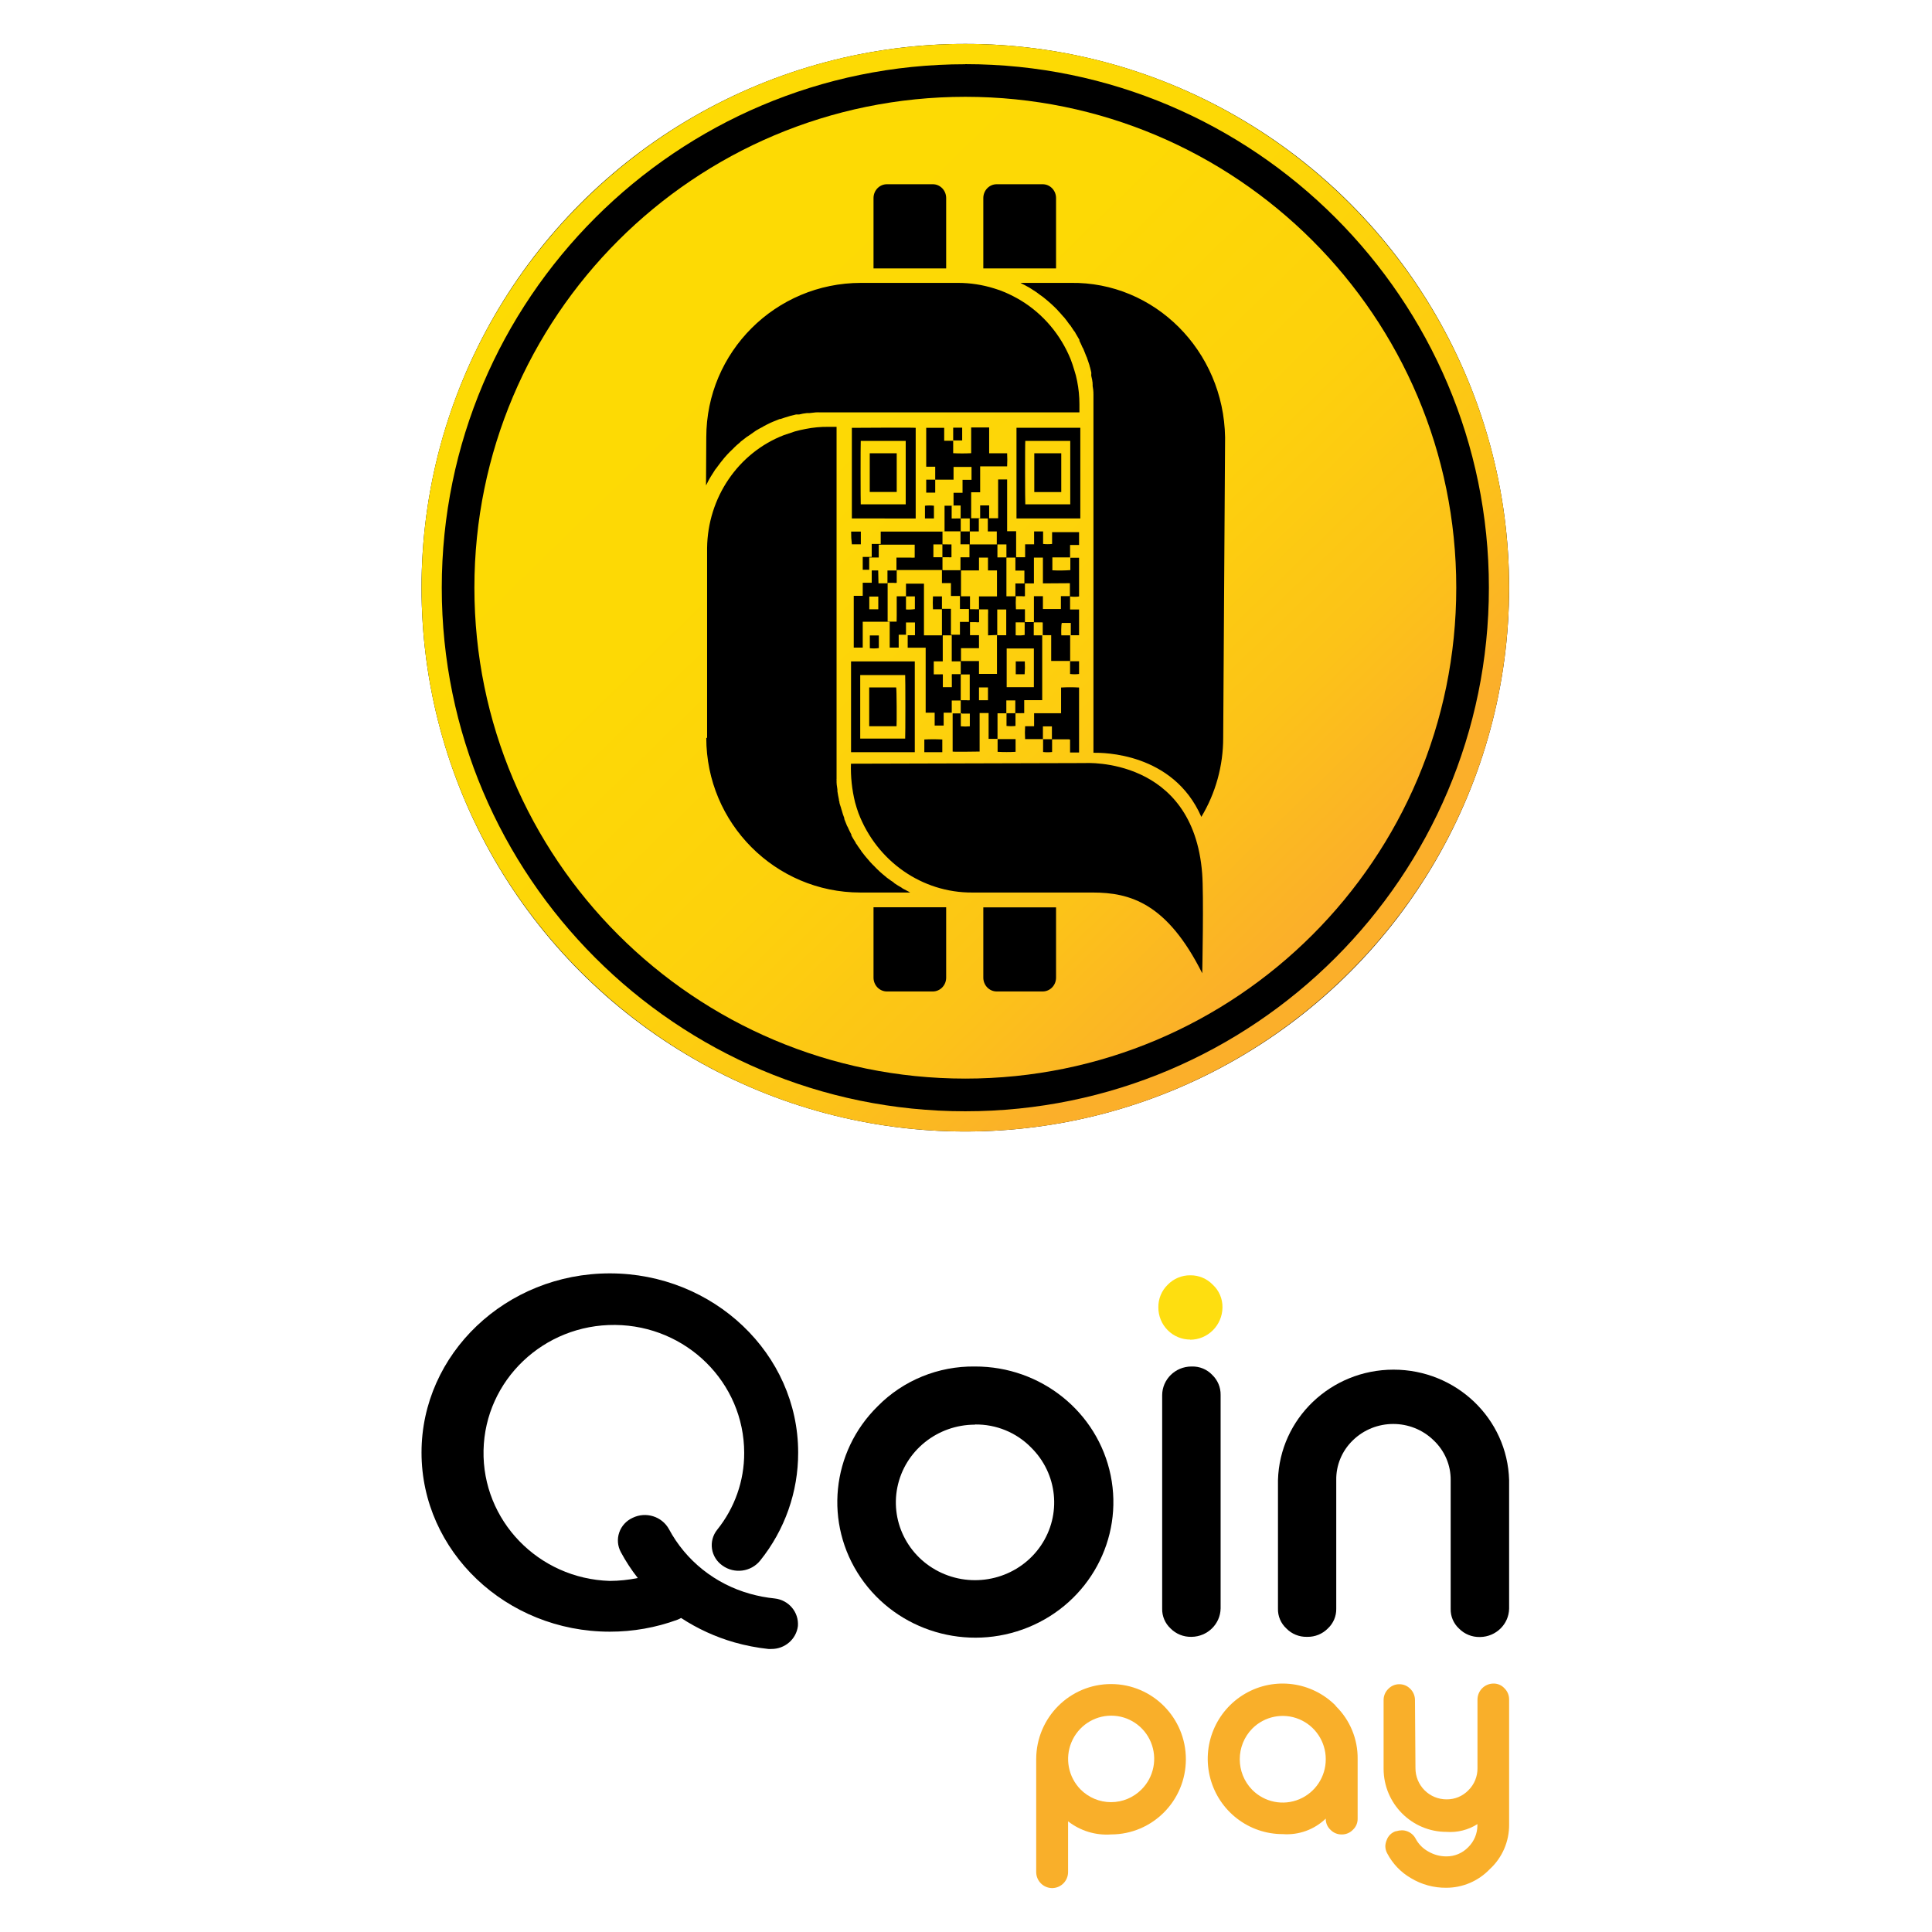 <svg width="128" height="128" viewBox="0 0 128 128" fill="none" xmlns="http://www.w3.org/2000/svg">
<g id="Horizontal">
<g id="Group 33">
<circle id="bg" cx="63.955" cy="38.937" r="36.028" fill="black"/>
<g id="Vector">
<path fill-rule="evenodd" clip-rule="evenodd" d="M27.927 38.934C27.927 58.8 44.089 74.965 63.955 74.965C83.822 74.965 99.983 58.794 99.983 38.934C99.983 19.074 83.822 2.909 63.955 2.909C44.089 2.909 27.927 19.068 27.927 38.934ZM29.268 38.94C29.268 19.818 44.827 4.256 63.955 4.256V4.25C83.083 4.25 98.643 19.806 98.643 38.934C98.643 58.062 83.095 73.625 63.955 73.625C44.815 73.625 29.268 58.062 29.268 38.94Z" fill="url(#paint0_linear_20_14302)"/>
<path d="M66.672 46.405V47.253H67.267C67.267 46.97 67.267 46.688 67.267 46.405H66.672Z" fill="url(#paint1_linear_20_14302)"/>
<path d="M63.651 46.392H64.045C64.112 46.402 64.18 46.402 64.247 46.392V44.683H63.651V46.405V46.392Z" fill="url(#paint2_linear_20_14302)"/>
<path d="M63.651 44.671V43.816H63.056C63.053 43.796 63.053 43.775 63.056 43.755C63.056 43.201 63.056 42.648 63.056 42.094H62.46V43.816H61.864V44.677H62.269C62.335 44.671 62.401 44.671 62.466 44.677V45.526H63.062V44.954C63.056 44.857 63.056 44.761 63.062 44.665H63.657L63.651 44.671Z" fill="url(#paint3_linear_20_14302)"/>
<path d="M59.41 40.791V39.943C59.41 39.801 59.41 39.654 59.41 39.506H60.024C60.02 39.486 60.02 39.465 60.024 39.444V38.737C60.024 38.737 60.024 38.688 60.024 38.67H61.215V41.338C61.215 41.467 61.215 41.596 61.215 41.726C61.215 41.855 61.215 41.971 61.215 42.094H62.406V40.441C62.406 40.441 62.406 40.391 62.406 40.367H61.811C61.796 40.082 61.796 39.797 61.811 39.512H62.406C62.406 39.549 62.406 39.586 62.406 39.617V40.231C62.406 40.268 62.406 40.305 62.406 40.336H63.002V41.941C63.002 41.978 63.002 42.015 63.002 42.051H63.598V41.203H64.194V40.348H63.598V39.487H63.002C63.002 39.395 63.002 39.303 63.002 39.211V38.633H62.406V37.766H59.41V38.614C59.341 38.627 59.27 38.627 59.202 38.614H58.808C58.805 38.651 58.805 38.688 58.808 38.725V41.184H59.404L59.41 40.791Z" fill="url(#paint4_linear_20_14302)"/>
<path d="M58.201 38.645H58.797V37.797H59.392V36.942H60.304C60.403 36.951 60.502 36.951 60.601 36.942V36.087H58.219V36.936H57.587V37.791H58.183L58.201 38.645Z" fill="url(#paint5_linear_20_14302)"/>
<path d="M70.913 37.772V36.93H69.722V37.784C70.119 37.805 70.516 37.8 70.913 37.772Z" fill="url(#paint6_linear_20_14302)"/>
<path d="M60.613 40.354V39.512H60.024C60.021 39.541 60.021 39.569 60.024 39.598V40.33C60.024 40.33 60.024 40.33 60.024 40.379C60.221 40.393 60.418 40.384 60.613 40.354Z" fill="url(#paint7_linear_20_14302)"/>
<path d="M62.436 36.069H61.84C61.84 36.216 61.84 36.85 61.84 36.917H62.436V36.069Z" fill="url(#paint8_linear_20_14302)"/>
<path d="M57.593 40.367H58.189V39.524H57.593V40.367Z" fill="url(#paint9_linear_20_14302)"/>
<path d="M63.651 47.247C63.651 46.97 63.651 46.694 63.651 46.411H63.056V47.266H63.616L63.651 47.247Z" fill="url(#paint10_linear_20_14302)"/>
<path d="M69.007 41.234H68.489V42.094H69.084C69.084 41.818 69.084 41.535 69.084 41.24L69.007 41.234Z" fill="url(#paint11_linear_20_14302)"/>
<path d="M70.317 42.094H70.943C70.94 42.06 70.94 42.025 70.943 41.99V41.375C70.943 41.338 70.943 41.307 70.943 41.271H70.347C70.299 41.369 70.305 42.021 70.317 42.094Z" fill="url(#paint12_linear_20_14302)"/>
<path d="M62.949 36.069H63.038V36.917C62.971 36.929 62.902 36.929 62.835 36.917H62.442C62.442 37.206 62.442 37.489 62.442 37.778H63.634V36.923H64.229V36.063H63.634V35.202H62.442V36.063L62.949 36.069Z" fill="url(#paint13_linear_20_14302)"/>
<path d="M60.024 41.24C60.024 41.24 60.024 41.24 60.024 41.277C60.024 41.547 60.024 41.818 60.024 42.088H60.619C60.619 41.806 60.619 41.523 60.619 41.24H60.024Z" fill="url(#paint14_linear_20_14302)"/>
<path d="M69.096 48.126V48.975H69.692C69.692 48.692 69.692 48.409 69.692 48.126H69.096Z" fill="url(#paint15_linear_20_14302)"/>
<path d="M66.678 36.93C66.678 36.647 66.678 36.364 66.678 36.069H66.082V36.93H66.678Z" fill="url(#paint16_linear_20_14302)"/>
<path d="M63.645 34.347C63.645 34.064 63.645 33.782 63.645 33.493H63.05V34.353L63.645 34.347Z" fill="url(#paint17_linear_20_14302)"/>
<path d="M63.651 34.347C63.651 34.636 63.651 34.919 63.651 35.208H64.247V34.347H63.651Z" fill="url(#paint18_linear_20_14302)"/>
<path d="M64.253 35.208V36.069H66.04C66.04 35.786 66.04 35.503 66.04 35.208H65.445V34.347H64.849V35.208H64.253Z" fill="url(#paint19_linear_20_14302)"/>
<path d="M66.678 36.93V39.432C66.678 39.432 66.678 39.475 66.678 39.506H67.273V38.657H67.869C67.869 38.375 67.869 38.092 67.869 37.803H67.273V36.942H66.678V36.93Z" fill="url(#paint20_linear_20_14302)"/>
<path d="M69.096 38.651V37.791C69.096 37.508 69.096 37.225 69.096 36.942H68.5V38.651H67.905C67.905 38.885 67.905 39.112 67.905 39.346V39.5C67.838 39.512 67.769 39.512 67.702 39.5H67.309C67.291 39.788 67.291 40.078 67.309 40.367H67.905V40.49C67.905 40.736 67.905 40.975 67.905 41.215H68.5V39.561C68.5 39.561 68.5 39.518 68.5 39.5H69.096V40.348H70.287C70.287 40.059 70.287 39.783 70.287 39.494H70.883C70.883 39.217 70.883 38.934 70.883 38.639L69.096 38.651Z" fill="url(#paint21_linear_20_14302)"/>
<path d="M67.887 42.07V41.234H67.291V42.088C67.49 42.108 67.69 42.102 67.887 42.07Z" fill="url(#paint22_linear_20_14302)"/>
<path fill-rule="evenodd" clip-rule="evenodd" d="M60.006 33.413H57.027C57.015 33.37 57.009 29.404 57.027 29.213H60.006V33.413ZM59.41 30.031H57.623V32.595H59.41V30.031Z" fill="url(#paint23_linear_20_14302)"/>
<path fill-rule="evenodd" clip-rule="evenodd" d="M70.907 33.413H67.929C67.911 33.37 67.905 29.404 67.929 29.213H70.907V33.413ZM70.311 30.031H68.524V32.601H70.311V30.031Z" fill="url(#paint24_linear_20_14302)"/>
<path fill-rule="evenodd" clip-rule="evenodd" d="M66.695 42.962H68.497V45.526H66.695V42.962ZM67.296 44.671H67.884C67.907 44.389 67.911 44.105 67.896 43.822H67.296V44.671Z" fill="url(#paint25_linear_20_14302)"/>
<path d="M63.729 47.259H63.657C63.654 47.286 63.654 47.313 63.657 47.339V48.071C63.657 48.071 63.657 48.108 63.657 48.12C63.855 48.139 64.055 48.139 64.253 48.12V47.278H63.735L63.729 47.259Z" fill="url(#paint26_linear_20_14302)"/>
<path fill-rule="evenodd" clip-rule="evenodd" d="M56.992 44.726H59.97C59.988 44.806 59.988 48.784 59.97 48.932H56.992V44.726ZM57.587 48.114H59.398C59.416 47.973 59.41 45.618 59.374 45.544H57.587V48.114Z" fill="url(#paint27_linear_20_14302)"/>
<path d="M64.861 45.544V46.392H65.456V45.544H64.861Z" fill="url(#paint28_linear_20_14302)"/>
<path d="M65.462 42.094V40.717C65.468 40.602 65.468 40.488 65.462 40.373H64.867C64.867 40.6 64.867 40.834 64.867 41.068V41.221C64.8 41.233 64.731 41.233 64.664 41.221H64.265V42.082H64.861V42.943H63.669V43.798H64.861V44.646H66.052V42.07L65.462 42.094Z" fill="url(#paint29_linear_20_14302)"/>
<path fill-rule="evenodd" clip-rule="evenodd" d="M31.43 38.934C31.43 20.974 45.995 6.414 63.955 6.414C81.916 6.414 96.481 20.968 96.481 38.934C96.481 56.901 81.916 71.46 63.955 71.46C45.995 71.46 31.43 56.894 31.43 38.934ZM65.147 13.122V17.783H69.966V13.122C69.966 12.616 69.569 12.206 69.078 12.206H66.034C65.544 12.206 65.147 12.616 65.147 13.122ZM57.873 13.122C57.873 12.616 58.27 12.206 58.761 12.206H61.805C62.293 12.209 62.686 12.618 62.686 13.122V17.783H57.873V13.122ZM57.045 18.742C51.386 18.742 46.793 23.323 46.793 28.979L46.775 32.158C46.793 32.131 46.809 32.102 46.823 32.072C46.882 31.943 46.954 31.808 47.025 31.685C47.05 31.65 47.072 31.613 47.091 31.574C47.142 31.497 47.189 31.421 47.237 31.344C47.285 31.267 47.332 31.19 47.383 31.113L47.448 31.033L47.722 30.664C47.749 30.625 47.779 30.587 47.812 30.553C48.035 30.263 48.282 29.994 48.55 29.748C48.581 29.71 48.615 29.675 48.652 29.643C48.761 29.534 48.876 29.432 48.997 29.336C49.021 29.318 49.069 29.262 49.069 29.262L49.498 28.93C49.53 28.907 49.564 28.887 49.599 28.869L49.968 28.61C50.008 28.587 50.046 28.56 50.081 28.531C50.236 28.438 50.397 28.346 50.564 28.266C50.57 28.235 50.611 28.235 50.611 28.235C50.707 28.178 50.808 28.128 50.908 28.08C50.957 28.056 51.005 28.032 51.052 28.008L51.195 27.947L51.654 27.762H51.708C51.886 27.701 52.065 27.639 52.244 27.59C52.291 27.579 52.336 27.565 52.381 27.547L52.738 27.461C52.764 27.466 52.79 27.466 52.816 27.461H52.941C53.109 27.417 53.28 27.386 53.453 27.369H53.614L54.073 27.319H54.156C54.184 27.313 54.212 27.313 54.239 27.319H71.515V26.784C71.515 26.264 71.463 25.744 71.36 25.235C71.314 24.993 71.252 24.755 71.175 24.522C71.104 24.276 71.02 24.03 70.931 23.796C70.265 22.166 69.108 20.801 67.631 19.904C67.295 19.703 66.947 19.524 66.588 19.369C66.349 19.266 66.105 19.178 65.856 19.105C65.083 18.865 64.28 18.742 63.473 18.742H57.045ZM70.824 48.981H69.704V49.823C69.506 49.845 69.306 49.845 69.108 49.823V48.969H67.917C67.898 48.684 67.898 48.399 67.917 48.114H68.512V47.253H70.299V45.55C70.696 45.526 71.094 45.526 71.491 45.55V49.854H70.895V49.006L70.824 48.981ZM67.279 48.096V47.253L67.857 47.247V46.386H69.049V42.082H69.644V43.791H70.895V44.603C70.892 44.619 70.892 44.636 70.895 44.652C71.093 44.678 71.293 44.678 71.491 44.652V43.81H70.901C70.898 43.783 70.898 43.757 70.901 43.73V42.088H71.491V40.379H70.895V39.518C71.093 39.545 71.293 39.545 71.491 39.518V36.954H70.895V36.106H71.491V35.257H69.704V36.038C69.506 36.059 69.306 36.059 69.108 36.038V35.208H68.512V36.063H67.917V36.917H67.321V35.196H66.725V31.765H66.129V34.335H65.534V33.486H64.938V34.335H64.342V32.613H64.938V30.898H66.725C66.74 30.609 66.74 30.32 66.725 30.031H65.534V28.322H64.342V30.025C63.946 30.046 63.548 30.046 63.151 30.025V29.201H62.555V28.346H61.364V30.922H61.96V31.777H61.364V32.638H61.96V31.777H63.175V30.935H64.366V31.789H63.771V32.65H63.175C63.173 32.662 63.173 32.675 63.175 32.687V33.505H62.579V35.22H58.35C58.348 35.233 58.348 35.245 58.35 35.257V36.038H57.754V36.899H57.158V37.747H57.754V38.608H57.158V39.475H56.563V42.906H57.158V41.191H58.945C58.943 41.203 58.943 41.215 58.945 41.228V42.906H59.541V42.051H60.137V42.912H61.328V47.216H61.924V48.071H62.52V47.216H63.115V49.793C63.181 49.819 64.398 49.8 64.786 49.794L64.902 49.793V47.241H65.498V48.95H66.086L66.088 48.969H66.094V49.811C66.491 49.832 66.888 49.832 67.285 49.811V48.969H66.094V48.95H66.086C66.085 48.928 66.085 48.905 66.088 48.883V47.352C66.085 47.321 66.085 47.29 66.088 47.259H66.684V48.096C66.882 48.117 67.081 48.117 67.279 48.096ZM63.151 28.371V29.182H63.747V28.334H63.151C63.149 28.346 63.149 28.359 63.151 28.371ZM62.43 48.993V49.836H61.239V48.993C61.636 48.972 62.033 48.972 62.43 48.993ZM60.607 49.836V43.822H56.384V49.836H60.607ZM57.629 42.943V42.101H58.225V42.937C58.017 42.967 57.807 42.969 57.599 42.943H57.629ZM57.033 35.22H56.39C56.387 35.502 56.403 35.783 56.438 36.063H57.033V35.22ZM56.438 34.347V28.346L56.559 28.345C57.243 28.341 60.581 28.318 60.667 28.346V34.353L56.438 34.347ZM61.281 33.505V34.347H61.876V33.505C61.678 33.483 61.479 33.483 61.281 33.505ZM67.345 34.347V28.34H71.574V34.347H67.345ZM46.847 36.315V48.889L46.793 48.883C46.793 54.539 51.368 59.132 57.003 59.132H60.298L60.22 59.083L59.833 58.88C59.795 58.86 59.759 58.835 59.726 58.806C59.565 58.714 59.41 58.622 59.267 58.524C59.237 58.504 59.211 58.479 59.19 58.45C59.058 58.369 58.931 58.281 58.808 58.185C58.767 58.16 58.729 58.129 58.695 58.093C58.409 57.869 58.14 57.622 57.891 57.355L57.79 57.257C57.688 57.153 57.581 57.03 57.48 56.907C57.457 56.887 57.437 56.864 57.42 56.839C57.348 56.76 57.283 56.675 57.218 56.59C57.171 56.529 57.125 56.468 57.075 56.409L57.073 56.404L57.072 56.398L57.07 56.393C57.069 56.388 57.066 56.384 57.042 56.351L57.009 56.304C56.987 56.272 56.964 56.239 56.939 56.206C56.879 56.122 56.814 56.033 56.759 55.941L56.752 55.933L56.741 55.92C56.717 55.892 56.688 55.858 56.688 55.824L56.65 55.763C56.566 55.629 56.48 55.491 56.408 55.357C56.412 55.337 56.412 55.316 56.408 55.296L56.393 55.267L56.354 55.191C56.297 55.081 56.238 54.966 56.193 54.859C56.177 54.81 56.153 54.765 56.122 54.724C56.062 54.57 56.002 54.416 55.937 54.263C55.939 54.242 55.939 54.222 55.937 54.201C55.869 54.029 55.811 53.852 55.764 53.672C55.744 53.627 55.73 53.58 55.723 53.531C55.71 53.486 55.694 53.441 55.678 53.396C55.644 53.296 55.609 53.198 55.609 53.101C55.58 53.058 55.58 52.996 55.58 52.996V52.965C55.538 52.781 55.508 52.596 55.478 52.406C55.484 52.369 55.484 52.332 55.478 52.295C55.472 52.244 55.465 52.193 55.457 52.141C55.441 52.039 55.425 51.936 55.425 51.834C55.422 51.779 55.422 51.723 55.425 51.668C55.419 51.646 55.419 51.623 55.425 51.6V28.279H54.889C54.379 28.272 53.87 28.32 53.37 28.42C53.125 28.463 52.887 28.524 52.655 28.586L51.94 28.826C48.907 29.997 46.883 32.972 46.847 36.315ZM62.686 60.11V64.771C62.686 65.274 62.293 65.683 61.805 65.687H58.761C58.27 65.687 57.873 65.277 57.873 64.771V60.11H62.686ZM69.966 64.771V60.116H65.147V64.771C65.147 65.277 65.544 65.687 66.034 65.687H69.078C69.569 65.687 69.966 65.277 69.966 64.771ZM79.652 64.482C77.323 59.84 74.886 59.132 72.384 59.132H64.42C61.091 59.155 58.091 57.061 56.872 53.863C56.789 53.636 56.718 53.396 56.652 53.162C56.444 52.325 56.352 51.462 56.378 50.598L71.902 50.555C71.902 50.555 79.05 50.118 79.646 57.866C79.759 59.237 79.652 64.482 79.652 64.482ZM79.592 54.121C80.539 52.548 81.04 50.734 81.04 48.883L81.165 28.979C81.074 23.235 76.49 18.653 70.925 18.742H67.613L67.696 18.791C67.827 18.853 67.952 18.92 68.083 18.994L68.197 19.055L68.655 19.351L68.739 19.412C68.858 19.504 68.983 19.597 69.102 19.677L69.215 19.769C69.501 19.998 69.773 20.245 70.031 20.507C70.066 20.541 70.098 20.578 70.127 20.617C70.198 20.687 70.26 20.759 70.321 20.83C70.357 20.872 70.393 20.914 70.43 20.956C70.454 20.974 70.502 21.029 70.502 21.029C70.615 21.171 70.728 21.312 70.83 21.466L70.913 21.558L71.157 21.927C71.165 21.936 71.174 21.946 71.183 21.956C71.211 21.986 71.241 22.018 71.241 22.05C71.273 22.105 71.306 22.16 71.339 22.215C71.398 22.313 71.458 22.411 71.515 22.517V22.579C71.586 22.72 71.658 22.874 71.717 23.015C71.748 23.056 71.772 23.102 71.789 23.151C71.854 23.304 71.914 23.458 71.973 23.612L72.003 23.673C72.04 23.77 72.071 23.867 72.103 23.966C72.128 24.043 72.153 24.121 72.182 24.202C72.188 24.248 72.2 24.294 72.218 24.337C72.239 24.402 72.253 24.471 72.268 24.539C72.278 24.587 72.289 24.636 72.301 24.681C72.304 24.712 72.304 24.743 72.301 24.774C72.295 24.819 72.295 24.864 72.301 24.909C72.343 25.066 72.373 25.227 72.39 25.389C72.383 25.411 72.383 25.434 72.39 25.456C72.392 25.495 72.392 25.534 72.39 25.573C72.394 25.596 72.397 25.619 72.401 25.641C72.422 25.774 72.444 25.909 72.444 26.04C72.438 26.061 72.438 26.082 72.444 26.102V49.873C72.447 49.873 72.463 49.873 72.49 49.873C73.011 49.869 77.72 49.835 79.592 54.121Z" fill="url(#paint30_linear_20_14302)"/>
<path d="M64.861 40.367V39.512H66.052V37.791H65.456V36.942H64.861V37.791H63.669C63.666 37.807 63.666 37.823 63.669 37.84V39.469C63.666 39.481 63.666 39.494 63.669 39.506H64.265C64.265 39.801 64.265 40.084 64.265 40.361L64.861 40.367Z" fill="url(#paint31_linear_20_14302)"/>
<path d="M66.07 40.379V42.088H66.666C66.666 41.978 66.666 40.459 66.666 40.379H66.07Z" fill="url(#paint32_linear_20_14302)"/>
</g>
<path id="Path" d="M78.865 88.75C78.302 88.753 77.76 88.529 77.362 88.128C76.964 87.728 76.741 87.183 76.744 86.616C76.735 86.052 76.959 85.511 77.362 85.119C77.756 84.712 78.3 84.485 78.865 84.492C79.426 84.486 79.964 84.713 80.353 85.119C80.771 85.506 81.004 86.055 80.992 86.627C80.977 87.81 80.019 88.761 78.844 88.761L78.865 88.75Z" fill="#FEDE10"/>
<g id="Vector_2">
<path fill-rule="evenodd" clip-rule="evenodd" d="M73.585 97.748C72.725 93.545 68.961 90.523 64.596 90.534C62.17 90.5 59.838 91.452 58.152 93.165C55.066 96.197 54.591 100.949 57.018 104.512C59.445 108.076 64.098 109.457 68.129 107.812C72.159 106.166 74.444 101.952 73.585 97.748ZM59.453 98.535C59.941 96.125 62.094 94.388 64.596 94.387V94.376C65.994 94.356 67.337 94.906 68.306 95.895C70.075 97.633 70.349 100.356 68.96 102.4C67.57 104.444 64.904 105.239 62.592 104.299C60.28 103.359 58.966 100.946 59.453 98.535Z" fill="black"/>
<path d="M78.964 90.534C79.472 90.52 79.961 90.72 80.308 91.085C80.676 91.435 80.879 91.919 80.869 92.422V106.562C80.851 107.595 80.003 108.427 78.952 108.445H78.919C78.407 108.453 77.915 108.254 77.557 107.894C77.188 107.552 76.984 107.072 76.997 106.573V92.433C77.003 91.389 77.861 90.543 78.924 90.534H78.964Z" fill="black"/>
<path d="M88.53 106.573C88.542 107.072 88.339 107.552 87.969 107.894C87.616 108.253 87.127 108.452 86.619 108.445H86.574C86.067 108.453 85.58 108.254 85.229 107.894C84.858 107.553 84.654 107.072 84.669 106.573V98.064C84.781 93.989 88.176 90.743 92.326 90.743C96.476 90.743 99.871 93.989 99.983 98.064V106.573C99.965 107.606 99.118 108.438 98.067 108.456H98.033C97.522 108.464 97.029 108.265 96.672 107.905C96.3 107.564 96.096 107.083 96.111 106.584V98.064C96.121 97.073 95.716 96.122 94.99 95.433C93.507 93.978 91.106 93.978 89.622 95.433C88.907 96.126 88.513 97.077 88.53 98.064V106.573Z" fill="black"/>
<path d="M51.322 105.902C50.772 105.846 50.228 105.743 49.697 105.594C47.382 104.948 45.437 103.398 44.318 101.306C43.852 100.464 42.794 100.134 41.919 100.557C41.498 100.747 41.174 101.099 41.026 101.53C40.877 101.961 40.916 102.434 41.135 102.836C41.457 103.437 41.832 104.01 42.255 104.548C41.643 104.673 41.02 104.737 40.395 104.74C35.666 104.593 31.938 100.733 32.036 96.086C32.135 91.439 36.023 87.735 40.755 87.781C45.486 87.827 49.299 91.605 49.305 96.253C49.312 98.104 48.68 99.903 47.511 101.355C47.228 101.711 47.105 102.166 47.172 102.613C47.238 103.06 47.489 103.461 47.864 103.722C48.652 104.291 49.757 104.145 50.364 103.392C52.001 101.354 52.887 98.832 52.88 96.236C52.88 89.692 47.276 84.364 40.401 84.364C33.525 84.364 27.927 89.692 27.927 96.236C27.927 102.781 33.531 108.103 40.401 108.103C41.931 108.105 43.45 107.837 44.883 107.311C44.966 107.278 45.047 107.239 45.124 107.195C46.212 107.908 47.405 108.454 48.66 108.813C49.393 109.021 50.143 109.166 50.902 109.248C50.967 109.254 51.032 109.254 51.098 109.248C51.992 109.258 52.752 108.607 52.863 107.735C52.938 106.815 52.256 106.003 51.322 105.902Z" fill="black"/>
</g>
<g id="Vector_3">
<path fill-rule="evenodd" clip-rule="evenodd" d="M68.651 124.047C68.663 124.621 69.125 125.082 69.696 125.091H69.723C70.293 125.079 70.751 124.619 70.763 124.047V120.667C71.574 121.3 72.59 121.61 73.615 121.536C76.349 121.533 78.565 119.306 78.567 116.558C78.569 113.81 76.356 111.58 73.622 111.573C70.887 111.566 68.663 113.785 68.651 116.533V124.047ZM76.252 115.433C76.693 116.505 76.447 117.739 75.628 118.556C75.093 119.095 74.367 119.398 73.609 119.398C72.851 119.398 72.125 119.095 71.59 118.556C70.781 117.733 70.542 116.503 70.984 115.435C71.427 114.367 72.463 113.67 73.615 113.667C74.769 113.664 75.811 114.362 76.252 115.433Z" fill="#F9AF2A"/>
<path fill-rule="evenodd" clip-rule="evenodd" d="M89.947 116.549C89.967 115.224 89.441 113.949 88.494 113.027V113.006C86.906 111.406 84.446 111.078 82.499 112.207C80.551 113.337 79.602 115.64 80.186 117.822C80.77 120.004 82.74 121.519 84.989 121.515C86.04 121.593 87.074 121.219 87.835 120.487C87.828 120.766 87.941 121.035 88.145 121.225C88.337 121.426 88.603 121.539 88.88 121.537H88.907C89.183 121.538 89.447 121.425 89.636 121.225C89.841 121.035 89.954 120.766 89.947 120.487V116.549ZM82.964 118.583C81.862 117.458 81.862 115.652 82.964 114.526C83.779 113.705 85.006 113.458 86.073 113.901C87.139 114.344 87.835 115.39 87.835 116.549C87.84 117.711 87.145 118.76 86.078 119.206C85.01 119.652 83.781 119.406 82.964 118.583Z" fill="#F9AF2A"/>
<path d="M93.778 117.14C93.775 117.69 93.992 118.219 94.379 118.608C94.767 118.998 95.293 119.215 95.841 119.212C96.386 119.219 96.91 119 97.289 118.605C97.679 118.22 97.895 117.69 97.887 117.14V112.595C97.893 112.013 98.363 111.543 98.943 111.54C99.219 111.533 99.485 111.647 99.672 111.852C99.873 112.046 99.985 112.315 99.983 112.595V120.88C99.993 122.005 99.526 123.081 98.698 123.839C97.947 124.624 96.909 125.068 95.825 125.069C94.997 125.079 94.183 124.858 93.474 124.429C92.807 124.043 92.264 123.474 91.906 122.789C91.827 122.645 91.784 122.483 91.781 122.318C91.785 122.181 91.814 122.046 91.868 121.919C91.965 121.636 92.189 121.415 92.472 121.323H92.505C92.625 121.285 92.749 121.265 92.875 121.263C93.004 121.262 93.131 121.286 93.25 121.334C93.485 121.426 93.679 121.601 93.795 121.826C93.984 122.18 94.271 122.47 94.622 122.663C94.99 122.88 95.409 122.994 95.835 122.991C96.374 122.993 96.89 122.776 97.267 122.389C97.662 122.005 97.884 121.476 97.882 120.924V120.853C97.272 121.24 96.555 121.42 95.835 121.367C93.535 121.367 91.67 119.495 91.667 117.183V112.639C91.664 112.359 91.776 112.09 91.977 111.895C92.167 111.695 92.431 111.582 92.706 111.584C92.983 111.581 93.249 111.694 93.441 111.895C93.638 112.092 93.748 112.36 93.746 112.639L93.778 117.14Z" fill="#F9AF2A"/>
</g>
</g>
</g>
<defs>
<linearGradient id="paint0_linear_20_14302" x1="9.435" y1="33.755" x2="58.89" y2="84.524" gradientUnits="userSpaceOnUse">
<stop stop-color="#FDDB03"/>
<stop offset="0.43" stop-color="#FDD905"/>
<stop offset="0.66" stop-color="#FDD10C"/>
<stop offset="0.84" stop-color="#FCC318"/>
<stop offset="0.99" stop-color="#FBB029"/>
<stop offset="1" stop-color="#FBAF2A"/>
</linearGradient>
<linearGradient id="paint1_linear_20_14302" x1="-6261.14" y1="23.633" x2="-279.773" y2="4335.51" gradientUnits="userSpaceOnUse">
<stop stop-color="#FDDB03"/>
<stop offset="0.43" stop-color="#FDD905"/>
<stop offset="0.66" stop-color="#FDD10C"/>
<stop offset="0.84" stop-color="#FCC318"/>
<stop offset="0.99" stop-color="#FBB029"/>
<stop offset="1" stop-color="#FBAF2A"/>
</linearGradient>
<linearGradient id="paint2_linear_20_14302" x1="-4908.96" y1="1640.59" x2="1073.13" y2="3765.47" gradientUnits="userSpaceOnUse">
<stop stop-color="#FDDB03"/>
<stop offset="0.43" stop-color="#FDD905"/>
<stop offset="0.66" stop-color="#FDD10C"/>
<stop offset="0.84" stop-color="#FCC318"/>
<stop offset="0.99" stop-color="#FBB029"/>
<stop offset="1" stop-color="#FBAF2A"/>
</linearGradient>
<linearGradient id="paint3_linear_20_14302" x1="-1711.3" y1="366.703" x2="276.103" y2="1433.08" gradientUnits="userSpaceOnUse">
<stop stop-color="#FDDB03"/>
<stop offset="0.43" stop-color="#FDD905"/>
<stop offset="0.66" stop-color="#FDD10C"/>
<stop offset="0.84" stop-color="#FCC318"/>
<stop offset="0.99" stop-color="#FBB029"/>
<stop offset="1" stop-color="#FBAF2A"/>
</linearGradient>
<linearGradient id="paint4_linear_20_14302" x1="-741.351" y1="-111.285" x2="-79.888" y2="733.838" gradientUnits="userSpaceOnUse">
<stop stop-color="#FDDB03"/>
<stop offset="0.43" stop-color="#FDD905"/>
<stop offset="0.66" stop-color="#FDD10C"/>
<stop offset="0.84" stop-color="#FCC318"/>
<stop offset="0.99" stop-color="#FBB029"/>
<stop offset="1" stop-color="#FBAF2A"/>
</linearGradient>
<linearGradient id="paint5_linear_20_14302" x1="-1267.18" y1="-124.528" x2="-85.096" y2="1305.68" gradientUnits="userSpaceOnUse">
<stop stop-color="#FDDB03"/>
<stop offset="0.43" stop-color="#FDD905"/>
<stop offset="0.66" stop-color="#FDD10C"/>
<stop offset="0.84" stop-color="#FCC318"/>
<stop offset="0.99" stop-color="#FBB029"/>
<stop offset="1" stop-color="#FBAF2A"/>
</linearGradient>
<linearGradient id="paint6_linear_20_14302" x1="-3954.73" y1="-1158.37" x2="-963.685" y2="3060.03" gradientUnits="userSpaceOnUse">
<stop stop-color="#FDDB03"/>
<stop offset="0.43" stop-color="#FDD905"/>
<stop offset="0.66" stop-color="#FDD10C"/>
<stop offset="0.84" stop-color="#FCC318"/>
<stop offset="0.99" stop-color="#FBB029"/>
<stop offset="1" stop-color="#FBAF2A"/>
</linearGradient>
<linearGradient id="paint7_linear_20_14302" x1="-5392.33" y1="675.086" x2="589.76" y2="4864.37" gradientUnits="userSpaceOnUse">
<stop stop-color="#FDDB03"/>
<stop offset="0.43" stop-color="#FDD905"/>
<stop offset="0.66" stop-color="#FDD10C"/>
<stop offset="0.84" stop-color="#FCC318"/>
<stop offset="0.99" stop-color="#FBB029"/>
<stop offset="1" stop-color="#FBAF2A"/>
</linearGradient>
<linearGradient id="paint8_linear_20_14302" x1="-5362.34" y1="673.019" x2="619.747" y2="4984.37" gradientUnits="userSpaceOnUse">
<stop stop-color="#FDDB03"/>
<stop offset="0.43" stop-color="#FDD905"/>
<stop offset="0.66" stop-color="#FDD10C"/>
<stop offset="0.84" stop-color="#FCC318"/>
<stop offset="0.99" stop-color="#FBB029"/>
<stop offset="1" stop-color="#FBAF2A"/>
</linearGradient>
<linearGradient id="paint9_linear_20_14302" x1="-5321.87" y1="696.051" x2="660.216" y2="5038.87" gradientUnits="userSpaceOnUse">
<stop stop-color="#FDDB03"/>
<stop offset="0.43" stop-color="#FDD905"/>
<stop offset="0.66" stop-color="#FDD10C"/>
<stop offset="0.84" stop-color="#FCC318"/>
<stop offset="0.99" stop-color="#FBB029"/>
<stop offset="1" stop-color="#FBAF2A"/>
</linearGradient>
<linearGradient id="paint10_linear_20_14302" x1="-6026.32" y1="202.95" x2="-44.232" y2="4483.28" gradientUnits="userSpaceOnUse">
<stop stop-color="#FDDB03"/>
<stop offset="0.43" stop-color="#FDD905"/>
<stop offset="0.66" stop-color="#FDD10C"/>
<stop offset="0.84" stop-color="#FCC318"/>
<stop offset="0.99" stop-color="#FBB029"/>
<stop offset="1" stop-color="#FBAF2A"/>
</linearGradient>
<linearGradient id="paint11_linear_20_14302" x1="-6038.42" y1="203.842" x2="-56.327" y2="4453.6" gradientUnits="userSpaceOnUse">
<stop stop-color="#FDDB03"/>
<stop offset="0.43" stop-color="#FDD905"/>
<stop offset="0.66" stop-color="#FDD10C"/>
<stop offset="0.84" stop-color="#FCC318"/>
<stop offset="0.99" stop-color="#FBB029"/>
<stop offset="1" stop-color="#FBAF2A"/>
</linearGradient>
<linearGradient id="paint12_linear_20_14302" x1="-6000.44" y1="-186.741" x2="-378.655" y2="4253.84" gradientUnits="userSpaceOnUse">
<stop stop-color="#FDDB03"/>
<stop offset="0.43" stop-color="#FDD905"/>
<stop offset="0.66" stop-color="#FDD10C"/>
<stop offset="0.84" stop-color="#FCC318"/>
<stop offset="0.99" stop-color="#FBB029"/>
<stop offset="1" stop-color="#FBAF2A"/>
</linearGradient>
<linearGradient id="paint13_linear_20_14302" x1="-1766.5" y1="246.69" x2="227.53" y2="1666.66" gradientUnits="userSpaceOnUse">
<stop stop-color="#FDDB03"/>
<stop offset="0.43" stop-color="#FDD905"/>
<stop offset="0.66" stop-color="#FDD10C"/>
<stop offset="0.84" stop-color="#FCC318"/>
<stop offset="0.99" stop-color="#FBB029"/>
<stop offset="1" stop-color="#FBAF2A"/>
</linearGradient>
<linearGradient id="paint14_linear_20_14302" x1="-5554.99" y1="533.769" x2="426.376" y2="4845.64" gradientUnits="userSpaceOnUse">
<stop stop-color="#FDDB03"/>
<stop offset="0.43" stop-color="#FDD905"/>
<stop offset="0.66" stop-color="#FDD10C"/>
<stop offset="0.84" stop-color="#FCC318"/>
<stop offset="0.99" stop-color="#FBB029"/>
<stop offset="1" stop-color="#FBAF2A"/>
</linearGradient>
<linearGradient id="paint15_linear_20_14302" x1="-6509.47" y1="-154.58" x2="-527.384" y2="4156.77" gradientUnits="userSpaceOnUse">
<stop stop-color="#FDDB03"/>
<stop offset="0.43" stop-color="#FDD905"/>
<stop offset="0.66" stop-color="#FDD10C"/>
<stop offset="0.84" stop-color="#FCC318"/>
<stop offset="0.99" stop-color="#FBB029"/>
<stop offset="1" stop-color="#FBAF2A"/>
</linearGradient>
<linearGradient id="paint16_linear_20_14302" x1="-5590.23" y1="523.462" x2="391.861" y2="4773.22" gradientUnits="userSpaceOnUse">
<stop stop-color="#FDDB03"/>
<stop offset="0.43" stop-color="#FDD905"/>
<stop offset="0.66" stop-color="#FDD10C"/>
<stop offset="0.84" stop-color="#FCC318"/>
<stop offset="0.99" stop-color="#FBB029"/>
<stop offset="1" stop-color="#FBAF2A"/>
</linearGradient>
<linearGradient id="paint17_linear_20_14302" x1="-5254.45" y1="761.247" x2="727.642" y2="5011.01" gradientUnits="userSpaceOnUse">
<stop stop-color="#FDDB03"/>
<stop offset="0.43" stop-color="#FDD905"/>
<stop offset="0.66" stop-color="#FDD10C"/>
<stop offset="0.84" stop-color="#FCC318"/>
<stop offset="0.99" stop-color="#FBB029"/>
<stop offset="1" stop-color="#FBAF2A"/>
</linearGradient>
<linearGradient id="paint18_linear_20_14302" x1="-5340.91" y1="699.485" x2="641.175" y2="4949.25" gradientUnits="userSpaceOnUse">
<stop stop-color="#FDDB03"/>
<stop offset="0.43" stop-color="#FDD905"/>
<stop offset="0.66" stop-color="#FDD10C"/>
<stop offset="0.84" stop-color="#FCC318"/>
<stop offset="0.99" stop-color="#FBB029"/>
<stop offset="1" stop-color="#FBAF2A"/>
</linearGradient>
<linearGradient id="paint19_linear_20_14302" x1="-2130.24" y1="-157.862" x2="-136.215" y2="1967.02" gradientUnits="userSpaceOnUse">
<stop stop-color="#FDDB03"/>
<stop offset="0.43" stop-color="#FDD905"/>
<stop offset="0.66" stop-color="#FDD10C"/>
<stop offset="0.84" stop-color="#FCC318"/>
<stop offset="0.99" stop-color="#FBB029"/>
<stop offset="1" stop-color="#FBAF2A"/>
</linearGradient>
<linearGradient id="paint20_linear_20_14302" x1="-2496.87" y1="664.198" x2="494.172" y2="2084.34" gradientUnits="userSpaceOnUse">
<stop stop-color="#FDDB03"/>
<stop offset="0.43" stop-color="#FDD905"/>
<stop offset="0.66" stop-color="#FDD10C"/>
<stop offset="0.84" stop-color="#FCC318"/>
<stop offset="0.99" stop-color="#FBB029"/>
<stop offset="1" stop-color="#FBAF2A"/>
</linearGradient>
<linearGradient id="paint21_linear_20_14302" x1="-1007.67" y1="-10.082" x2="-14.499" y2="845.985" gradientUnits="userSpaceOnUse">
<stop stop-color="#FDDB03"/>
<stop offset="0.43" stop-color="#FDD905"/>
<stop offset="0.66" stop-color="#FDD10C"/>
<stop offset="0.84" stop-color="#FCC318"/>
<stop offset="0.99" stop-color="#FBB029"/>
<stop offset="1" stop-color="#FBAF2A"/>
</linearGradient>
<linearGradient id="paint22_linear_20_14302" x1="-5953.29" y1="271.743" x2="28.802" y2="4496.8" gradientUnits="userSpaceOnUse">
<stop stop-color="#FDDB03"/>
<stop offset="0.43" stop-color="#FDD905"/>
<stop offset="0.66" stop-color="#FDD10C"/>
<stop offset="0.84" stop-color="#FCC318"/>
<stop offset="0.99" stop-color="#FBB029"/>
<stop offset="1" stop-color="#FBAF2A"/>
</linearGradient>
<linearGradient id="paint23_linear_20_14302" x1="-919.228" y1="235.205" x2="272.676" y2="1106.42" gradientUnits="userSpaceOnUse">
<stop stop-color="#FDDB03"/>
<stop offset="0.43" stop-color="#FDD905"/>
<stop offset="0.66" stop-color="#FDD10C"/>
<stop offset="0.84" stop-color="#FCC318"/>
<stop offset="0.99" stop-color="#FBB029"/>
<stop offset="1" stop-color="#FBAF2A"/>
</linearGradient>
<linearGradient id="paint24_linear_20_14302" x1="-1050.2" y1="137.824" x2="139.797" y2="1008.93" gradientUnits="userSpaceOnUse">
<stop stop-color="#FDDB03"/>
<stop offset="0.43" stop-color="#FDD905"/>
<stop offset="0.66" stop-color="#FDD10C"/>
<stop offset="0.84" stop-color="#FCC318"/>
<stop offset="0.99" stop-color="#FBB029"/>
<stop offset="1" stop-color="#FBAF2A"/>
</linearGradient>
<linearGradient id="paint25_linear_20_14302" x1="-2001.77" y1="68.553" x2="-7.741" y2="1495.5" gradientUnits="userSpaceOnUse">
<stop stop-color="#FDDB03"/>
<stop offset="0.43" stop-color="#FDD905"/>
<stop offset="0.66" stop-color="#FDD10C"/>
<stop offset="0.84" stop-color="#FCC318"/>
<stop offset="0.99" stop-color="#FBB029"/>
<stop offset="1" stop-color="#FBAF2A"/>
</linearGradient>
<linearGradient id="paint26_linear_20_14302" x1="-6048.86" y1="196.324" x2="-88.896" y2="4377.95" gradientUnits="userSpaceOnUse">
<stop stop-color="#FDDB03"/>
<stop offset="0.43" stop-color="#FDD905"/>
<stop offset="0.66" stop-color="#FDD10C"/>
<stop offset="0.84" stop-color="#FCC318"/>
<stop offset="0.99" stop-color="#FBB029"/>
<stop offset="1" stop-color="#FBAF2A"/>
</linearGradient>
<linearGradient id="paint27_linear_20_14302" x1="-1098.41" y1="102.929" x2="92.508" y2="972.868" gradientUnits="userSpaceOnUse">
<stop stop-color="#FDDB03"/>
<stop offset="0.43" stop-color="#FDD905"/>
<stop offset="0.66" stop-color="#FDD10C"/>
<stop offset="0.84" stop-color="#FCC318"/>
<stop offset="0.99" stop-color="#FBB029"/>
<stop offset="1" stop-color="#FBAF2A"/>
</linearGradient>
<linearGradient id="paint28_linear_20_14302" x1="-6101.18" y1="139.91" x2="-119.088" y2="4451.78" gradientUnits="userSpaceOnUse">
<stop stop-color="#FDDB03"/>
<stop offset="0.43" stop-color="#FDD905"/>
<stop offset="0.66" stop-color="#FDD10C"/>
<stop offset="0.84" stop-color="#FCC318"/>
<stop offset="0.99" stop-color="#FBB029"/>
<stop offset="1" stop-color="#FBAF2A"/>
</linearGradient>
<linearGradient id="paint29_linear_20_14302" x1="-1309.68" y1="243.493" x2="185.657" y2="1099.66" gradientUnits="userSpaceOnUse">
<stop stop-color="#FDDB03"/>
<stop offset="0.43" stop-color="#FDD905"/>
<stop offset="0.66" stop-color="#FDD10C"/>
<stop offset="0.84" stop-color="#FCC318"/>
<stop offset="0.99" stop-color="#FBB029"/>
<stop offset="1" stop-color="#FBAF2A"/>
</linearGradient>
<linearGradient id="paint30_linear_20_14302" x1="3.562" y1="33.194" x2="58.343" y2="89.435" gradientUnits="userSpaceOnUse">
<stop stop-color="#FDDB03"/>
<stop offset="0.43" stop-color="#FDD905"/>
<stop offset="0.66" stop-color="#FDD10C"/>
<stop offset="0.84" stop-color="#FCC318"/>
<stop offset="0.99" stop-color="#FBB029"/>
<stop offset="1" stop-color="#FBAF2A"/>
</linearGradient>
<linearGradient id="paint31_linear_20_14302" x1="-1359.89" y1="149.774" x2="134.083" y2="1217.94" gradientUnits="userSpaceOnUse">
<stop stop-color="#FDDB03"/>
<stop offset="0.43" stop-color="#FDD905"/>
<stop offset="0.66" stop-color="#FDD10C"/>
<stop offset="0.84" stop-color="#FCC318"/>
<stop offset="0.99" stop-color="#FBB029"/>
<stop offset="1" stop-color="#FBAF2A"/>
</linearGradient>
<linearGradient id="paint32_linear_20_14302" x1="26.061" y1="79.88" x2="80.988" y2="86.73" gradientUnits="userSpaceOnUse">
<stop stop-color="#FDDB03"/>
<stop offset="0.43" stop-color="#FDD905"/>
<stop offset="0.66" stop-color="#FDD10C"/>
<stop offset="0.84" stop-color="#FCC318"/>
<stop offset="0.99" stop-color="#FBB029"/>
<stop offset="1" stop-color="#FBAF2A"/>
</linearGradient>
</defs>
</svg>
